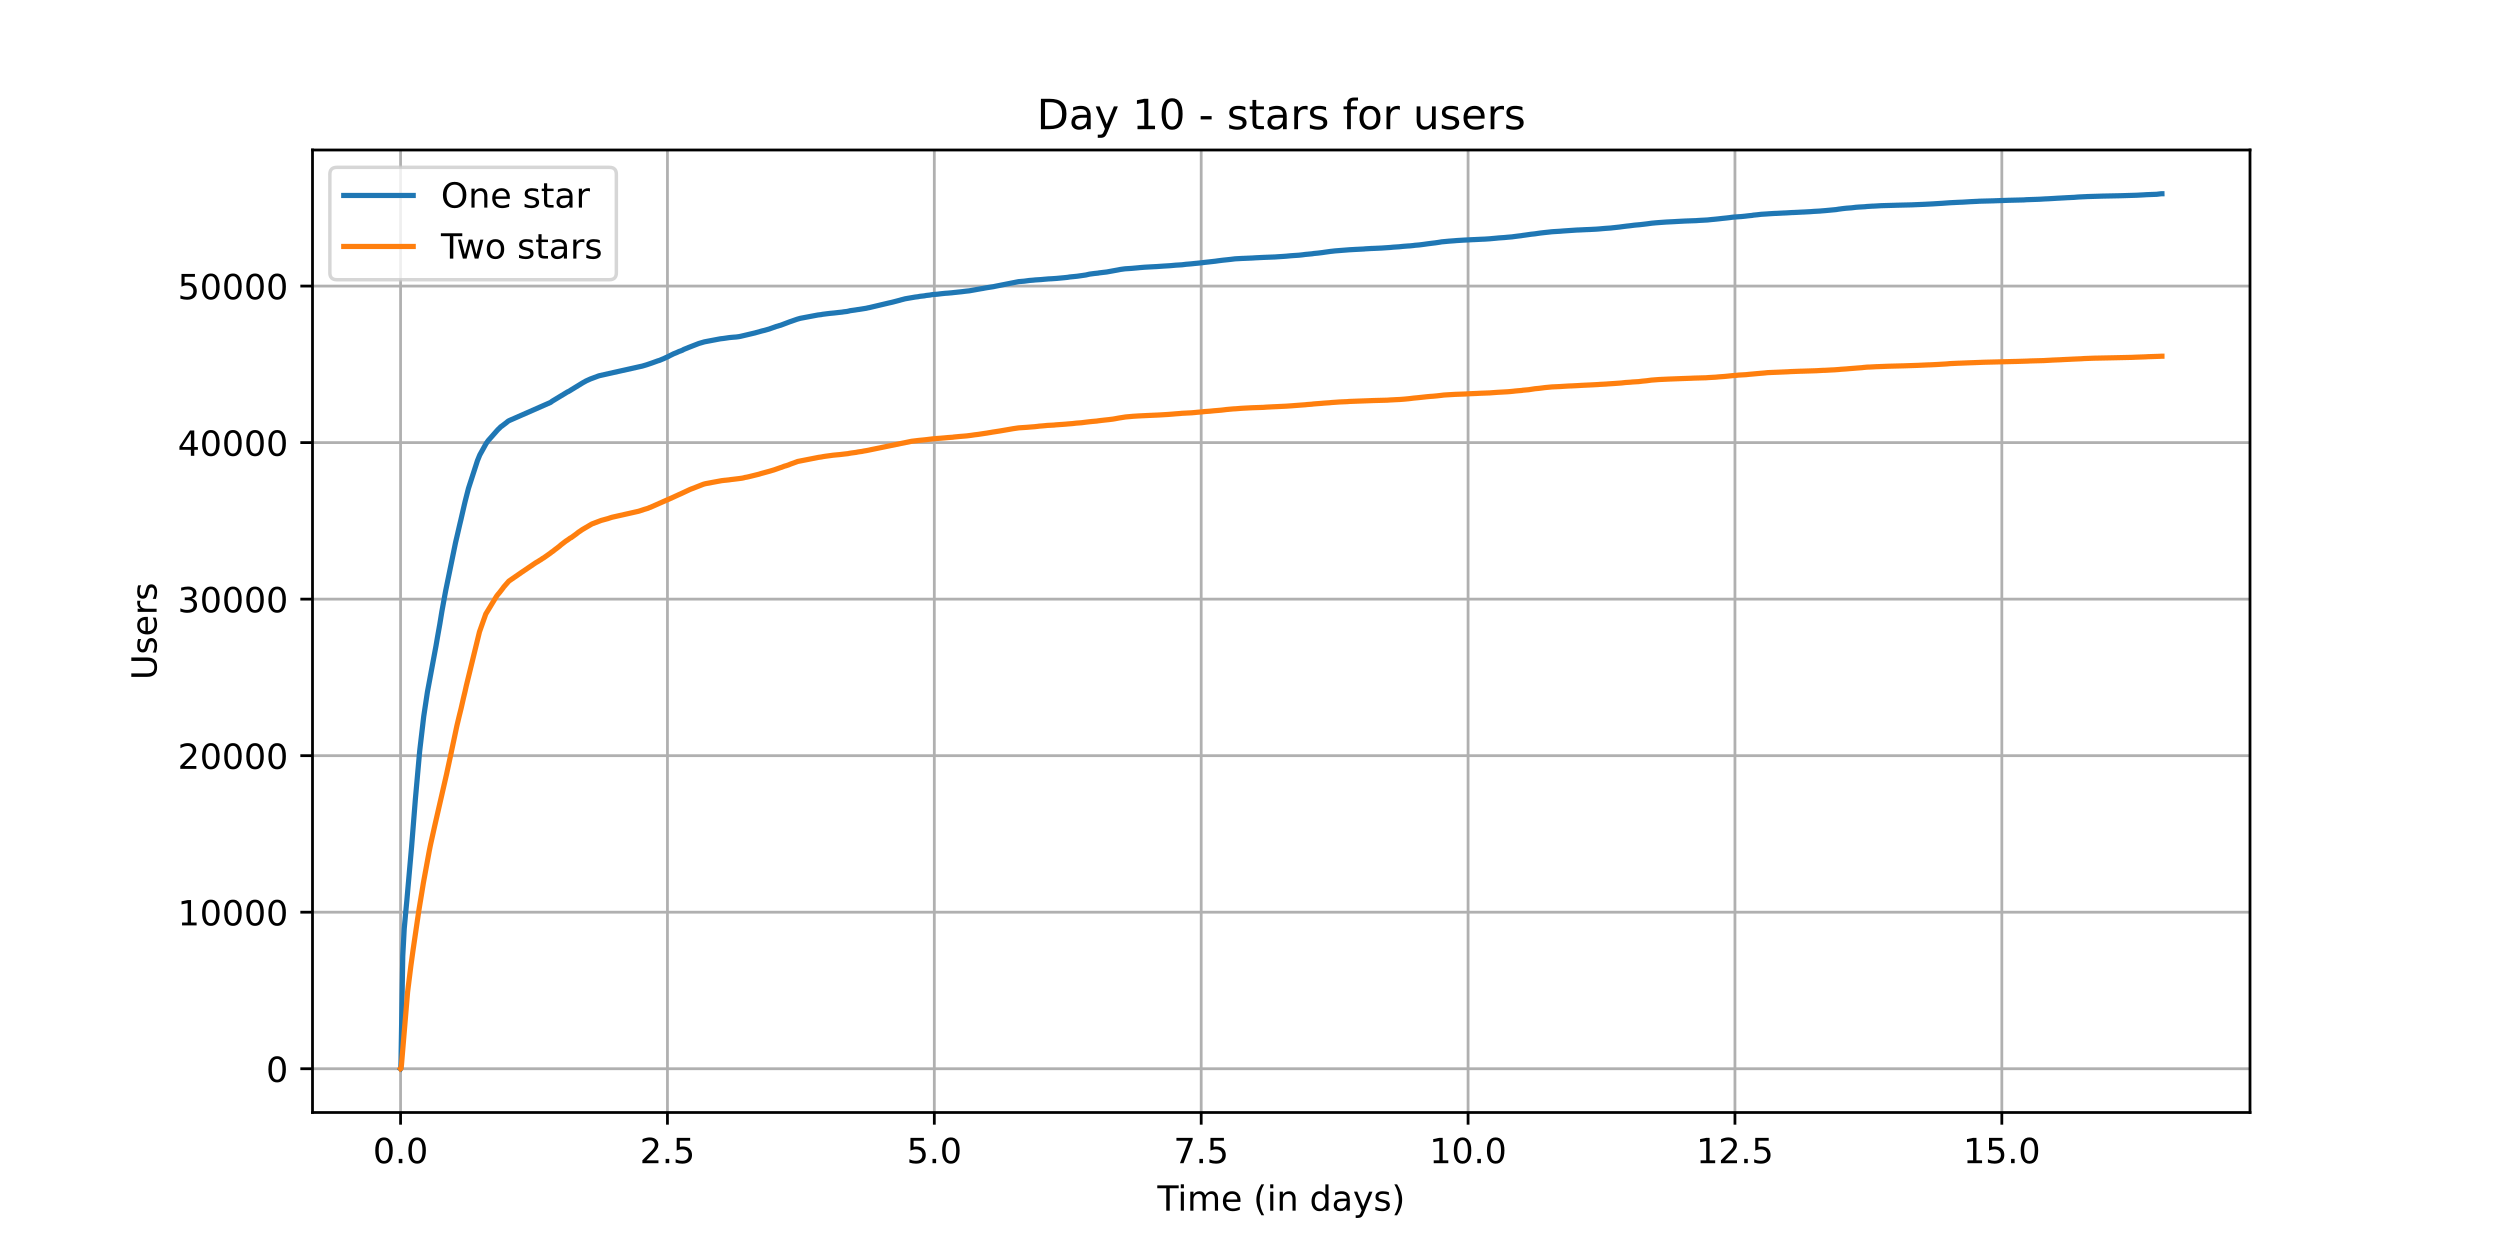 <?xml version="1.0" encoding="utf-8" standalone="no"?>
<!DOCTYPE svg PUBLIC "-//W3C//DTD SVG 1.1//EN"
  "http://www.w3.org/Graphics/SVG/1.1/DTD/svg11.dtd">
<!-- Created with matplotlib (https://matplotlib.org/) -->
<svg height="360pt" version="1.1" viewBox="0 0 720 360" width="720pt" xmlns="http://www.w3.org/2000/svg" xmlns:xlink="http://www.w3.org/1999/xlink">
 <defs>
  <style type="text/css">*{stroke-linecap:butt;stroke-linejoin:round;}</style>
 </defs>
 <g id="figure_1">
  <g id="patch_1">
   <path d="M 0 360 
L 720 360 
L 720 0 
L 0 0 
z
" style="fill:#ffffff;"/>
  </g>
  <g id="axes_1">
   <g id="patch_2">
    <path d="M 90 320.4 
L 648 320.4 
L 648 43.2 
L 90 43.2 
z
" style="fill:#ffffff;"/>
   </g>
   <g id="matplotlib.axis_1">
    <g id="xtick_1">
     <g id="line2d_1">
      <path clip-path="url(#p47f7c7c6c9)" d="M 115.364 320.4 
L 115.364 43.2 
" style="fill:none;stroke:#b0b0b0;stroke-linecap:square;stroke-width:0.8;"/>
     </g>
     <g id="line2d_2">
      <defs>
       <path d="M 0 0 
L 0 3.5 
" id="me38ef8711a" style="stroke:#000000;stroke-width:0.8;"/>
      </defs>
      <g>
       <use style="stroke:#000000;stroke-width:0.8;" x="115.364" xlink:href="#me38ef8711a" y="320.4"/>
      </g>
     </g>
     <g id="text_1">
      <!-- 0.0 -->
      <g transform="translate(107.412 334.998)scale(0.1 -0.1)">
       <defs>
        <path d="M 31.781 66.406 
Q 24.172 66.406 20.328 58.906 
Q 16.5 51.422 16.5 36.375 
Q 16.5 21.391 20.328 13.891 
Q 24.172 6.391 31.781 6.391 
Q 39.453 6.391 43.281 13.891 
Q 47.125 21.391 47.125 36.375 
Q 47.125 51.422 43.281 58.906 
Q 39.453 66.406 31.781 66.406 
z
M 31.781 74.219 
Q 44.047 74.219 50.516 64.516 
Q 56.984 54.828 56.984 36.375 
Q 56.984 17.969 50.516 8.266 
Q 44.047 -1.422 31.781 -1.422 
Q 19.531 -1.422 13.062 8.266 
Q 6.594 17.969 6.594 36.375 
Q 6.594 54.828 13.062 64.516 
Q 19.531 74.219 31.781 74.219 
z
" id="DejaVuSans-48"/>
        <path d="M 10.688 12.406 
L 21 12.406 
L 21 0 
L 10.688 0 
z
" id="DejaVuSans-46"/>
       </defs>
       <use xlink:href="#DejaVuSans-48"/>
       <use x="63.623" xlink:href="#DejaVuSans-46"/>
       <use x="95.41" xlink:href="#DejaVuSans-48"/>
      </g>
     </g>
    </g>
    <g id="xtick_2">
     <g id="line2d_3">
      <path clip-path="url(#p47f7c7c6c9)" d="M 192.224 320.4 
L 192.224 43.2 
" style="fill:none;stroke:#b0b0b0;stroke-linecap:square;stroke-width:0.8;"/>
     </g>
     <g id="line2d_4">
      <g>
       <use style="stroke:#000000;stroke-width:0.8;" x="192.224" xlink:href="#me38ef8711a" y="320.4"/>
      </g>
     </g>
     <g id="text_2">
      <!-- 2.5 -->
      <g transform="translate(184.272 334.998)scale(0.1 -0.1)">
       <defs>
        <path d="M 19.188 8.297 
L 53.609 8.297 
L 53.609 0 
L 7.328 0 
L 7.328 8.297 
Q 12.938 14.109 22.625 23.891 
Q 32.328 33.688 34.812 36.531 
Q 39.547 41.844 41.422 45.531 
Q 43.312 49.219 43.312 52.781 
Q 43.312 58.594 39.234 62.25 
Q 35.156 65.922 28.609 65.922 
Q 23.969 65.922 18.812 64.312 
Q 13.672 62.703 7.812 59.422 
L 7.812 69.391 
Q 13.766 71.781 18.938 73 
Q 24.125 74.219 28.422 74.219 
Q 39.75 74.219 46.484 68.547 
Q 53.219 62.891 53.219 53.422 
Q 53.219 48.922 51.531 44.891 
Q 49.859 40.875 45.406 35.406 
Q 44.188 33.984 37.641 27.219 
Q 31.109 20.453 19.188 8.297 
z
" id="DejaVuSans-50"/>
        <path d="M 10.797 72.906 
L 49.516 72.906 
L 49.516 64.594 
L 19.828 64.594 
L 19.828 46.734 
Q 21.969 47.469 24.109 47.828 
Q 26.266 48.188 28.422 48.188 
Q 40.625 48.188 47.75 41.5 
Q 54.891 34.812 54.891 23.391 
Q 54.891 11.625 47.562 5.094 
Q 40.234 -1.422 26.906 -1.422 
Q 22.312 -1.422 17.547 -0.641 
Q 12.797 0.141 7.719 1.703 
L 7.719 11.625 
Q 12.109 9.234 16.797 8.062 
Q 21.484 6.891 26.703 6.891 
Q 35.156 6.891 40.078 11.328 
Q 45.016 15.766 45.016 23.391 
Q 45.016 31 40.078 35.438 
Q 35.156 39.891 26.703 39.891 
Q 22.75 39.891 18.812 39.016 
Q 14.891 38.141 10.797 36.281 
z
" id="DejaVuSans-53"/>
       </defs>
       <use xlink:href="#DejaVuSans-50"/>
       <use x="63.623" xlink:href="#DejaVuSans-46"/>
       <use x="95.41" xlink:href="#DejaVuSans-53"/>
      </g>
     </g>
    </g>
    <g id="xtick_3">
     <g id="line2d_5">
      <path clip-path="url(#p47f7c7c6c9)" d="M 269.084 320.4 
L 269.084 43.2 
" style="fill:none;stroke:#b0b0b0;stroke-linecap:square;stroke-width:0.8;"/>
     </g>
     <g id="line2d_6">
      <g>
       <use style="stroke:#000000;stroke-width:0.8;" x="269.084" xlink:href="#me38ef8711a" y="320.4"/>
      </g>
     </g>
     <g id="text_3">
      <!-- 5.0 -->
      <g transform="translate(261.133 334.998)scale(0.1 -0.1)">
       <use xlink:href="#DejaVuSans-53"/>
       <use x="63.623" xlink:href="#DejaVuSans-46"/>
       <use x="95.41" xlink:href="#DejaVuSans-48"/>
      </g>
     </g>
    </g>
    <g id="xtick_4">
     <g id="line2d_7">
      <path clip-path="url(#p47f7c7c6c9)" d="M 345.945 320.4 
L 345.945 43.2 
" style="fill:none;stroke:#b0b0b0;stroke-linecap:square;stroke-width:0.8;"/>
     </g>
     <g id="line2d_8">
      <g>
       <use style="stroke:#000000;stroke-width:0.8;" x="345.945" xlink:href="#me38ef8711a" y="320.4"/>
      </g>
     </g>
     <g id="text_4">
      <!-- 7.5 -->
      <g transform="translate(337.993 334.998)scale(0.1 -0.1)">
       <defs>
        <path d="M 8.203 72.906 
L 55.078 72.906 
L 55.078 68.703 
L 28.609 0 
L 18.312 0 
L 43.219 64.594 
L 8.203 64.594 
z
" id="DejaVuSans-55"/>
       </defs>
       <use xlink:href="#DejaVuSans-55"/>
       <use x="63.623" xlink:href="#DejaVuSans-46"/>
       <use x="95.41" xlink:href="#DejaVuSans-53"/>
      </g>
     </g>
    </g>
    <g id="xtick_5">
     <g id="line2d_9">
      <path clip-path="url(#p47f7c7c6c9)" d="M 422.805 320.4 
L 422.805 43.2 
" style="fill:none;stroke:#b0b0b0;stroke-linecap:square;stroke-width:0.8;"/>
     </g>
     <g id="line2d_10">
      <g>
       <use style="stroke:#000000;stroke-width:0.8;" x="422.805" xlink:href="#me38ef8711a" y="320.4"/>
      </g>
     </g>
     <g id="text_5">
      <!-- 10.0 -->
      <g transform="translate(411.672 334.998)scale(0.1 -0.1)">
       <defs>
        <path d="M 12.406 8.297 
L 28.516 8.297 
L 28.516 63.922 
L 10.984 60.406 
L 10.984 69.391 
L 28.422 72.906 
L 38.281 72.906 
L 38.281 8.297 
L 54.391 8.297 
L 54.391 0 
L 12.406 0 
z
" id="DejaVuSans-49"/>
       </defs>
       <use xlink:href="#DejaVuSans-49"/>
       <use x="63.623" xlink:href="#DejaVuSans-48"/>
       <use x="127.246" xlink:href="#DejaVuSans-46"/>
       <use x="159.033" xlink:href="#DejaVuSans-48"/>
      </g>
     </g>
    </g>
    <g id="xtick_6">
     <g id="line2d_11">
      <path clip-path="url(#p47f7c7c6c9)" d="M 499.665 320.4 
L 499.665 43.2 
" style="fill:none;stroke:#b0b0b0;stroke-linecap:square;stroke-width:0.8;"/>
     </g>
     <g id="line2d_12">
      <g>
       <use style="stroke:#000000;stroke-width:0.8;" x="499.665" xlink:href="#me38ef8711a" y="320.4"/>
      </g>
     </g>
     <g id="text_6">
      <!-- 12.5 -->
      <g transform="translate(488.533 334.998)scale(0.1 -0.1)">
       <use xlink:href="#DejaVuSans-49"/>
       <use x="63.623" xlink:href="#DejaVuSans-50"/>
       <use x="127.246" xlink:href="#DejaVuSans-46"/>
       <use x="159.033" xlink:href="#DejaVuSans-53"/>
      </g>
     </g>
    </g>
    <g id="xtick_7">
     <g id="line2d_13">
      <path clip-path="url(#p47f7c7c6c9)" d="M 576.526 320.4 
L 576.526 43.2 
" style="fill:none;stroke:#b0b0b0;stroke-linecap:square;stroke-width:0.8;"/>
     </g>
     <g id="line2d_14">
      <g>
       <use style="stroke:#000000;stroke-width:0.8;" x="576.526" xlink:href="#me38ef8711a" y="320.4"/>
      </g>
     </g>
     <g id="text_7">
      <!-- 15.0 -->
      <g transform="translate(565.393 334.998)scale(0.1 -0.1)">
       <use xlink:href="#DejaVuSans-49"/>
       <use x="63.623" xlink:href="#DejaVuSans-53"/>
       <use x="127.246" xlink:href="#DejaVuSans-46"/>
       <use x="159.033" xlink:href="#DejaVuSans-48"/>
      </g>
     </g>
    </g>
    <g id="text_8">
     <!-- Time (in days) -->
     <g transform="translate(333.327 348.677)scale(0.1 -0.1)">
      <defs>
       <path d="M -0.297 72.906 
L 61.375 72.906 
L 61.375 64.594 
L 35.5 64.594 
L 35.5 0 
L 25.594 0 
L 25.594 64.594 
L -0.297 64.594 
z
" id="DejaVuSans-84"/>
       <path d="M 9.422 54.688 
L 18.406 54.688 
L 18.406 0 
L 9.422 0 
z
M 9.422 75.984 
L 18.406 75.984 
L 18.406 64.594 
L 9.422 64.594 
z
" id="DejaVuSans-105"/>
       <path d="M 52 44.188 
Q 55.375 50.25 60.062 53.125 
Q 64.75 56 71.094 56 
Q 79.641 56 84.281 50.016 
Q 88.922 44.047 88.922 33.016 
L 88.922 0 
L 79.891 0 
L 79.891 32.719 
Q 79.891 40.578 77.094 44.375 
Q 74.312 48.188 68.609 48.188 
Q 61.625 48.188 57.562 43.547 
Q 53.516 38.922 53.516 30.906 
L 53.516 0 
L 44.484 0 
L 44.484 32.719 
Q 44.484 40.625 41.703 44.406 
Q 38.922 48.188 33.109 48.188 
Q 26.219 48.188 22.156 43.531 
Q 18.109 38.875 18.109 30.906 
L 18.109 0 
L 9.078 0 
L 9.078 54.688 
L 18.109 54.688 
L 18.109 46.188 
Q 21.188 51.219 25.484 53.609 
Q 29.781 56 35.688 56 
Q 41.656 56 45.828 52.969 
Q 50 49.953 52 44.188 
z
" id="DejaVuSans-109"/>
       <path d="M 56.203 29.594 
L 56.203 25.203 
L 14.891 25.203 
Q 15.484 15.922 20.484 11.062 
Q 25.484 6.203 34.422 6.203 
Q 39.594 6.203 44.453 7.469 
Q 49.312 8.734 54.109 11.281 
L 54.109 2.781 
Q 49.266 0.734 44.188 -0.344 
Q 39.109 -1.422 33.891 -1.422 
Q 20.797 -1.422 13.156 6.188 
Q 5.516 13.812 5.516 26.812 
Q 5.516 40.234 12.766 48.109 
Q 20.016 56 32.328 56 
Q 43.359 56 49.781 48.891 
Q 56.203 41.797 56.203 29.594 
z
M 47.219 32.234 
Q 47.125 39.594 43.094 43.984 
Q 39.062 48.391 32.422 48.391 
Q 24.906 48.391 20.391 44.141 
Q 15.875 39.891 15.188 32.172 
z
" id="DejaVuSans-101"/>
       <path id="DejaVuSans-32"/>
       <path d="M 31 75.875 
Q 24.469 64.656 21.281 53.656 
Q 18.109 42.672 18.109 31.391 
Q 18.109 20.125 21.312 9.062 
Q 24.516 -2 31 -13.188 
L 23.188 -13.188 
Q 15.875 -1.703 12.234 9.375 
Q 8.594 20.453 8.594 31.391 
Q 8.594 42.281 12.203 53.312 
Q 15.828 64.359 23.188 75.875 
z
" id="DejaVuSans-40"/>
       <path d="M 54.891 33.016 
L 54.891 0 
L 45.906 0 
L 45.906 32.719 
Q 45.906 40.484 42.875 44.328 
Q 39.844 48.188 33.797 48.188 
Q 26.516 48.188 22.312 43.547 
Q 18.109 38.922 18.109 30.906 
L 18.109 0 
L 9.078 0 
L 9.078 54.688 
L 18.109 54.688 
L 18.109 46.188 
Q 21.344 51.125 25.703 53.562 
Q 30.078 56 35.797 56 
Q 45.219 56 50.047 50.172 
Q 54.891 44.344 54.891 33.016 
z
" id="DejaVuSans-110"/>
       <path d="M 45.406 46.391 
L 45.406 75.984 
L 54.391 75.984 
L 54.391 0 
L 45.406 0 
L 45.406 8.203 
Q 42.578 3.328 38.25 0.953 
Q 33.938 -1.422 27.875 -1.422 
Q 17.969 -1.422 11.734 6.484 
Q 5.516 14.406 5.516 27.297 
Q 5.516 40.188 11.734 48.094 
Q 17.969 56 27.875 56 
Q 33.938 56 38.25 53.625 
Q 42.578 51.266 45.406 46.391 
z
M 14.797 27.297 
Q 14.797 17.391 18.875 11.75 
Q 22.953 6.109 30.078 6.109 
Q 37.203 6.109 41.297 11.75 
Q 45.406 17.391 45.406 27.297 
Q 45.406 37.203 41.297 42.844 
Q 37.203 48.484 30.078 48.484 
Q 22.953 48.484 18.875 42.844 
Q 14.797 37.203 14.797 27.297 
z
" id="DejaVuSans-100"/>
       <path d="M 34.281 27.484 
Q 23.391 27.484 19.188 25 
Q 14.984 22.516 14.984 16.5 
Q 14.984 11.719 18.141 8.906 
Q 21.297 6.109 26.703 6.109 
Q 34.188 6.109 38.703 11.406 
Q 43.219 16.703 43.219 25.484 
L 43.219 27.484 
z
M 52.203 31.203 
L 52.203 0 
L 43.219 0 
L 43.219 8.297 
Q 40.141 3.328 35.547 0.953 
Q 30.953 -1.422 24.312 -1.422 
Q 15.922 -1.422 10.953 3.297 
Q 6 8.016 6 15.922 
Q 6 25.141 12.172 29.828 
Q 18.359 34.516 30.609 34.516 
L 43.219 34.516 
L 43.219 35.406 
Q 43.219 41.609 39.141 45 
Q 35.062 48.391 27.688 48.391 
Q 23 48.391 18.547 47.266 
Q 14.109 46.141 10.016 43.891 
L 10.016 52.203 
Q 14.938 54.109 19.578 55.047 
Q 24.219 56 28.609 56 
Q 40.484 56 46.344 49.844 
Q 52.203 43.703 52.203 31.203 
z
" id="DejaVuSans-97"/>
       <path d="M 32.172 -5.078 
Q 28.375 -14.844 24.75 -17.812 
Q 21.141 -20.797 15.094 -20.797 
L 7.906 -20.797 
L 7.906 -13.281 
L 13.188 -13.281 
Q 16.891 -13.281 18.938 -11.516 
Q 21 -9.766 23.484 -3.219 
L 25.094 0.875 
L 2.984 54.688 
L 12.5 54.688 
L 29.594 11.922 
L 46.688 54.688 
L 56.203 54.688 
z
" id="DejaVuSans-121"/>
       <path d="M 44.281 53.078 
L 44.281 44.578 
Q 40.484 46.531 36.375 47.5 
Q 32.281 48.484 27.875 48.484 
Q 21.188 48.484 17.844 46.438 
Q 14.5 44.391 14.5 40.281 
Q 14.5 37.156 16.891 35.375 
Q 19.281 33.594 26.516 31.984 
L 29.594 31.297 
Q 39.156 29.25 43.188 25.516 
Q 47.219 21.781 47.219 15.094 
Q 47.219 7.469 41.188 3.016 
Q 35.156 -1.422 24.609 -1.422 
Q 20.219 -1.422 15.453 -0.562 
Q 10.688 0.297 5.422 2 
L 5.422 11.281 
Q 10.406 8.688 15.234 7.391 
Q 20.062 6.109 24.812 6.109 
Q 31.156 6.109 34.562 8.281 
Q 37.984 10.453 37.984 14.406 
Q 37.984 18.062 35.516 20.016 
Q 33.062 21.969 24.703 23.781 
L 21.578 24.516 
Q 13.234 26.266 9.516 29.906 
Q 5.812 33.547 5.812 39.891 
Q 5.812 47.609 11.281 51.797 
Q 16.75 56 26.812 56 
Q 31.781 56 36.172 55.266 
Q 40.578 54.547 44.281 53.078 
z
" id="DejaVuSans-115"/>
       <path d="M 8.016 75.875 
L 15.828 75.875 
Q 23.141 64.359 26.781 53.312 
Q 30.422 42.281 30.422 31.391 
Q 30.422 20.453 26.781 9.375 
Q 23.141 -1.703 15.828 -13.188 
L 8.016 -13.188 
Q 14.5 -2 17.703 9.062 
Q 20.906 20.125 20.906 31.391 
Q 20.906 42.672 17.703 53.656 
Q 14.5 64.656 8.016 75.875 
z
" id="DejaVuSans-41"/>
      </defs>
      <use xlink:href="#DejaVuSans-84"/>
      <use x="57.959" xlink:href="#DejaVuSans-105"/>
      <use x="85.742" xlink:href="#DejaVuSans-109"/>
      <use x="183.154" xlink:href="#DejaVuSans-101"/>
      <use x="244.678" xlink:href="#DejaVuSans-32"/>
      <use x="276.465" xlink:href="#DejaVuSans-40"/>
      <use x="315.479" xlink:href="#DejaVuSans-105"/>
      <use x="343.262" xlink:href="#DejaVuSans-110"/>
      <use x="406.641" xlink:href="#DejaVuSans-32"/>
      <use x="438.428" xlink:href="#DejaVuSans-100"/>
      <use x="501.904" xlink:href="#DejaVuSans-97"/>
      <use x="563.184" xlink:href="#DejaVuSans-121"/>
      <use x="622.363" xlink:href="#DejaVuSans-115"/>
      <use x="674.463" xlink:href="#DejaVuSans-41"/>
     </g>
    </g>
   </g>
   <g id="matplotlib.axis_2">
    <g id="ytick_1">
     <g id="line2d_15">
      <path clip-path="url(#p47f7c7c6c9)" d="M 90 307.8 
L 648 307.8 
" style="fill:none;stroke:#b0b0b0;stroke-linecap:square;stroke-width:0.8;"/>
     </g>
     <g id="line2d_16">
      <defs>
       <path d="M 0 0 
L -3.5 0 
" id="m44728a8ec5" style="stroke:#000000;stroke-width:0.8;"/>
      </defs>
      <g>
       <use style="stroke:#000000;stroke-width:0.8;" x="90" xlink:href="#m44728a8ec5" y="307.8"/>
      </g>
     </g>
     <g id="text_9">
      <!-- 0 -->
      <g transform="translate(76.638 311.599)scale(0.1 -0.1)">
       <use xlink:href="#DejaVuSans-48"/>
      </g>
     </g>
    </g>
    <g id="ytick_2">
     <g id="line2d_17">
      <path clip-path="url(#p47f7c7c6c9)" d="M 90 262.717 
L 648 262.717 
" style="fill:none;stroke:#b0b0b0;stroke-linecap:square;stroke-width:0.8;"/>
     </g>
     <g id="line2d_18">
      <g>
       <use style="stroke:#000000;stroke-width:0.8;" x="90" xlink:href="#m44728a8ec5" y="262.717"/>
      </g>
     </g>
     <g id="text_10">
      <!-- 10000 -->
      <g transform="translate(51.188 266.516)scale(0.1 -0.1)">
       <use xlink:href="#DejaVuSans-49"/>
       <use x="63.623" xlink:href="#DejaVuSans-48"/>
       <use x="127.246" xlink:href="#DejaVuSans-48"/>
       <use x="190.869" xlink:href="#DejaVuSans-48"/>
       <use x="254.492" xlink:href="#DejaVuSans-48"/>
      </g>
     </g>
    </g>
    <g id="ytick_3">
     <g id="line2d_19">
      <path clip-path="url(#p47f7c7c6c9)" d="M 90 217.634 
L 648 217.634 
" style="fill:none;stroke:#b0b0b0;stroke-linecap:square;stroke-width:0.8;"/>
     </g>
     <g id="line2d_20">
      <g>
       <use style="stroke:#000000;stroke-width:0.8;" x="90" xlink:href="#m44728a8ec5" y="217.634"/>
      </g>
     </g>
     <g id="text_11">
      <!-- 20000 -->
      <g transform="translate(51.188 221.433)scale(0.1 -0.1)">
       <use xlink:href="#DejaVuSans-50"/>
       <use x="63.623" xlink:href="#DejaVuSans-48"/>
       <use x="127.246" xlink:href="#DejaVuSans-48"/>
       <use x="190.869" xlink:href="#DejaVuSans-48"/>
       <use x="254.492" xlink:href="#DejaVuSans-48"/>
      </g>
     </g>
    </g>
    <g id="ytick_4">
     <g id="line2d_21">
      <path clip-path="url(#p47f7c7c6c9)" d="M 90 172.551 
L 648 172.551 
" style="fill:none;stroke:#b0b0b0;stroke-linecap:square;stroke-width:0.8;"/>
     </g>
     <g id="line2d_22">
      <g>
       <use style="stroke:#000000;stroke-width:0.8;" x="90" xlink:href="#m44728a8ec5" y="172.551"/>
      </g>
     </g>
     <g id="text_12">
      <!-- 30000 -->
      <g transform="translate(51.188 176.35)scale(0.1 -0.1)">
       <defs>
        <path d="M 40.578 39.312 
Q 47.656 37.797 51.625 33 
Q 55.609 28.219 55.609 21.188 
Q 55.609 10.406 48.188 4.484 
Q 40.766 -1.422 27.094 -1.422 
Q 22.516 -1.422 17.656 -0.516 
Q 12.797 0.391 7.625 2.203 
L 7.625 11.719 
Q 11.719 9.328 16.594 8.109 
Q 21.484 6.891 26.812 6.891 
Q 36.078 6.891 40.938 10.547 
Q 45.797 14.203 45.797 21.188 
Q 45.797 27.641 41.281 31.266 
Q 36.766 34.906 28.719 34.906 
L 20.219 34.906 
L 20.219 43.016 
L 29.109 43.016 
Q 36.375 43.016 40.234 45.922 
Q 44.094 48.828 44.094 54.297 
Q 44.094 59.906 40.109 62.906 
Q 36.141 65.922 28.719 65.922 
Q 24.656 65.922 20.016 65.031 
Q 15.375 64.156 9.812 62.312 
L 9.812 71.094 
Q 15.438 72.656 20.344 73.438 
Q 25.25 74.219 29.594 74.219 
Q 40.828 74.219 47.359 69.109 
Q 53.906 64.016 53.906 55.328 
Q 53.906 49.266 50.438 45.094 
Q 46.969 40.922 40.578 39.312 
z
" id="DejaVuSans-51"/>
       </defs>
       <use xlink:href="#DejaVuSans-51"/>
       <use x="63.623" xlink:href="#DejaVuSans-48"/>
       <use x="127.246" xlink:href="#DejaVuSans-48"/>
       <use x="190.869" xlink:href="#DejaVuSans-48"/>
       <use x="254.492" xlink:href="#DejaVuSans-48"/>
      </g>
     </g>
    </g>
    <g id="ytick_5">
     <g id="line2d_23">
      <path clip-path="url(#p47f7c7c6c9)" d="M 90 127.468 
L 648 127.468 
" style="fill:none;stroke:#b0b0b0;stroke-linecap:square;stroke-width:0.8;"/>
     </g>
     <g id="line2d_24">
      <g>
       <use style="stroke:#000000;stroke-width:0.8;" x="90" xlink:href="#m44728a8ec5" y="127.468"/>
      </g>
     </g>
     <g id="text_13">
      <!-- 40000 -->
      <g transform="translate(51.188 131.268)scale(0.1 -0.1)">
       <defs>
        <path d="M 37.797 64.312 
L 12.891 25.391 
L 37.797 25.391 
z
M 35.203 72.906 
L 47.609 72.906 
L 47.609 25.391 
L 58.016 25.391 
L 58.016 17.188 
L 47.609 17.188 
L 47.609 0 
L 37.797 0 
L 37.797 17.188 
L 4.891 17.188 
L 4.891 26.703 
z
" id="DejaVuSans-52"/>
       </defs>
       <use xlink:href="#DejaVuSans-52"/>
       <use x="63.623" xlink:href="#DejaVuSans-48"/>
       <use x="127.246" xlink:href="#DejaVuSans-48"/>
       <use x="190.869" xlink:href="#DejaVuSans-48"/>
       <use x="254.492" xlink:href="#DejaVuSans-48"/>
      </g>
     </g>
    </g>
    <g id="ytick_6">
     <g id="line2d_25">
      <path clip-path="url(#p47f7c7c6c9)" d="M 90 82.385 
L 648 82.385 
" style="fill:none;stroke:#b0b0b0;stroke-linecap:square;stroke-width:0.8;"/>
     </g>
     <g id="line2d_26">
      <g>
       <use style="stroke:#000000;stroke-width:0.8;" x="90" xlink:href="#m44728a8ec5" y="82.385"/>
      </g>
     </g>
     <g id="text_14">
      <!-- 50000 -->
      <g transform="translate(51.188 86.185)scale(0.1 -0.1)">
       <use xlink:href="#DejaVuSans-53"/>
       <use x="63.623" xlink:href="#DejaVuSans-48"/>
       <use x="127.246" xlink:href="#DejaVuSans-48"/>
       <use x="190.869" xlink:href="#DejaVuSans-48"/>
       <use x="254.492" xlink:href="#DejaVuSans-48"/>
      </g>
     </g>
    </g>
    <g id="text_15">
     <!-- Users -->
     <g transform="translate(45.108 195.801)rotate(-90)scale(0.1 -0.1)">
      <defs>
       <path d="M 8.688 72.906 
L 18.609 72.906 
L 18.609 28.609 
Q 18.609 16.891 22.844 11.734 
Q 27.094 6.594 36.625 6.594 
Q 46.094 6.594 50.344 11.734 
Q 54.594 16.891 54.594 28.609 
L 54.594 72.906 
L 64.5 72.906 
L 64.5 27.391 
Q 64.5 13.141 57.438 5.859 
Q 50.391 -1.422 36.625 -1.422 
Q 22.797 -1.422 15.734 5.859 
Q 8.688 13.141 8.688 27.391 
z
" id="DejaVuSans-85"/>
       <path d="M 41.109 46.297 
Q 39.594 47.172 37.812 47.578 
Q 36.031 48 33.891 48 
Q 26.266 48 22.188 43.047 
Q 18.109 38.094 18.109 28.812 
L 18.109 0 
L 9.078 0 
L 9.078 54.688 
L 18.109 54.688 
L 18.109 46.188 
Q 20.953 51.172 25.484 53.578 
Q 30.031 56 36.531 56 
Q 37.453 56 38.578 55.875 
Q 39.703 55.766 41.062 55.516 
z
" id="DejaVuSans-114"/>
      </defs>
      <use xlink:href="#DejaVuSans-85"/>
      <use x="73.193" xlink:href="#DejaVuSans-115"/>
      <use x="125.293" xlink:href="#DejaVuSans-101"/>
      <use x="186.816" xlink:href="#DejaVuSans-114"/>
      <use x="227.93" xlink:href="#DejaVuSans-115"/>
     </g>
    </g>
   </g>
   <g id="line2d_27">
    <path clip-path="url(#p47f7c7c6c9)" d="M 115.364 307.8 
L 115.422 307.71 
L 115.486 305.69 
L 115.993 275.354 
L 116.417 267.469 
L 116.819 263.078 
L 117.179 259.273 
L 118.536 243.89 
L 119.638 230.05 
L 120.872 216.255 
L 122.039 206.287 
L 123.097 199.281 
L 125.573 185.981 
L 125.954 183.745 
L 126.652 179.819 
L 127.268 176.059 
L 127.861 172.799 
L 128.348 170.153 
L 131.206 156.218 
L 131.671 154.243 
L 132.433 150.952 
L 132.729 149.721 
L 133.767 145.204 
L 133.957 144.41 
L 134.91 140.682 
L 137.515 132.639 
L 137.812 131.918 
L 138.172 131.034 
L 139.993 127.757 
L 140.247 127.401 
L 140.607 126.887 
L 141.136 126.292 
L 143.02 124.15 
L 143.423 123.704 
L 143.846 123.312 
L 144.227 122.915 
L 144.481 122.753 
L 145.962 121.621 
L 146.11 121.477 
L 146.428 121.247 
L 146.83 121.049 
L 158.557 115.896 
L 159.044 115.535 
L 163.444 112.87 
L 163.698 112.771 
L 167.635 110.364 
L 167.804 110.26 
L 168.249 110.012 
L 168.503 109.886 
L 168.651 109.778 
L 169.095 109.57 
L 169.752 109.273 
L 169.984 109.165 
L 172.313 108.295 
L 172.673 108.186 
L 184.376 105.563 
L 184.904 105.454 
L 186.237 105.058 
L 187.507 104.625 
L 187.824 104.517 
L 189.496 103.912 
L 189.898 103.804 
L 190.385 103.601 
L 190.639 103.489 
L 191.231 103.254 
L 191.612 103.06 
L 191.845 102.957 
L 192.543 102.637 
L 192.86 102.456 
L 193.706 102.042 
L 193.897 101.938 
L 194.214 101.807 
L 194.764 101.591 
L 195.124 101.428 
L 195.568 101.221 
L 195.992 101.081 
L 196.563 100.851 
L 196.901 100.648 
L 197.43 100.432 
L 198.023 100.198 
L 198.234 100.103 
L 201.26 98.922 
L 202.635 98.521 
L 202.889 98.448 
L 207.459 97.578 
L 208.392 97.47 
L 210.063 97.222 
L 211.227 97.114 
L 211.968 97.064 
L 212.75 96.961 
L 213.237 96.871 
L 217.511 95.861 
L 217.765 95.78 
L 219.564 95.284 
L 220.156 95.148 
L 221.574 94.743 
L 221.807 94.652 
L 223.584 94.021 
L 223.986 93.918 
L 224.388 93.782 
L 224.811 93.674 
L 227.478 92.664 
L 227.795 92.561 
L 229.255 92.047 
L 229.572 91.938 
L 230.461 91.681 
L 235.602 90.708 
L 236.555 90.6 
L 236.851 90.527 
L 237.655 90.424 
L 238.057 90.37 
L 238.966 90.261 
L 239.326 90.225 
L 240.236 90.14 
L 241.125 90.036 
L 241.506 89.991 
L 242.521 89.887 
L 242.987 89.806 
L 243.897 89.702 
L 244.425 89.594 
L 244.806 89.486 
L 246.351 89.27 
L 246.965 89.166 
L 247.346 89.121 
L 249.507 88.774 
L 249.951 88.665 
L 250.438 88.575 
L 250.882 88.467 
L 256.003 87.254 
L 256.574 87.128 
L 257.04 87.02 
L 259.241 86.443 
L 259.495 86.357 
L 259.918 86.254 
L 260.68 86.051 
L 263.537 85.559 
L 264.384 85.456 
L 264.913 85.347 
L 265.844 85.244 
L 266.225 85.203 
L 266.733 85.095 
L 267.812 84.978 
L 268.32 84.878 
L 268.574 84.838 
L 269.971 84.73 
L 271.177 84.581 
L 272.215 84.473 
L 272.978 84.423 
L 274.186 84.315 
L 274.567 84.265 
L 275.583 84.162 
L 275.774 84.139 
L 276.831 84.031 
L 278.122 83.869 
L 279.138 83.76 
L 282.544 83.152 
L 283.2 83.048 
L 283.496 82.98 
L 284.11 82.872 
L 286.162 82.552 
L 286.649 82.444 
L 293.359 81.114 
L 294.629 81.006 
L 294.989 80.974 
L 296.407 80.78 
L 297.719 80.672 
L 298.121 80.623 
L 299.856 80.514 
L 300.808 80.424 
L 302.077 80.316 
L 302.733 80.289 
L 304.32 80.181 
L 305.272 80.091 
L 306.436 79.982 
L 307.473 79.874 
L 308.107 79.766 
L 309.08 79.671 
L 310.117 79.568 
L 310.372 79.536 
L 311.113 79.428 
L 312.721 79.198 
L 313.165 79.094 
L 313.779 78.95 
L 315.175 78.765 
L 316.234 78.657 
L 316.53 78.594 
L 317.715 78.45 
L 318.69 78.341 
L 322.097 77.719 
L 322.584 77.616 
L 323.008 77.553 
L 323.769 77.449 
L 324.129 77.408 
L 325.844 77.3 
L 326.732 77.219 
L 327.896 77.111 
L 328.278 77.07 
L 329.61 76.962 
L 330.309 76.921 
L 332.192 76.818 
L 332.509 76.804 
L 333.186 76.768 
L 334.732 76.66 
L 335.05 76.637 
L 336.743 76.534 
L 337.082 76.511 
L 338.246 76.403 
L 338.584 76.371 
L 340.383 76.263 
L 341.61 76.11 
L 342.943 76.002 
L 343.959 75.893 
L 345.08 75.785 
L 346.159 75.668 
L 347.005 75.56 
L 348.021 75.452 
L 348.974 75.343 
L 350.053 75.222 
L 350.794 75.114 
L 352.085 74.947 
L 353.123 74.839 
L 353.483 74.802 
L 354.478 74.694 
L 355.705 74.541 
L 357.673 74.433 
L 358.308 74.41 
L 360.783 74.302 
L 361.566 74.248 
L 363.745 74.14 
L 364.401 74.113 
L 367.236 74.004 
L 368.019 73.946 
L 369.712 73.838 
L 370.495 73.779 
L 371.616 73.671 
L 372.441 73.608 
L 374.092 73.5 
L 375.107 73.391 
L 375.869 73.283 
L 376.8 73.197 
L 377.921 73.089 
L 378.408 73.004 
L 379.573 72.895 
L 380.843 72.738 
L 381.583 72.629 
L 383.129 72.413 
L 384.06 72.309 
L 384.42 72.264 
L 388.653 71.931 
L 390.6 71.822 
L 390.917 71.809 
L 392.885 71.705 
L 393.139 71.669 
L 395.002 71.561 
L 395.594 71.543 
L 397.964 71.435 
L 398.746 71.381 
L 400.355 71.272 
L 401.286 71.182 
L 402.957 71.074 
L 404.036 70.957 
L 405.39 70.849 
L 406.067 70.813 
L 407.062 70.709 
L 407.485 70.646 
L 408.776 70.538 
L 410.13 70.362 
L 410.871 70.254 
L 411.273 70.199 
L 412.098 70.096 
L 412.479 70.046 
L 413.368 69.943 
L 413.643 69.897 
L 414.023 69.848 
L 414.679 69.744 
L 415.166 69.654 
L 416.33 69.546 
L 417.282 69.456 
L 418.742 69.347 
L 419.588 69.275 
L 421.344 69.167 
L 422.042 69.131 
L 424.052 69.023 
L 424.687 69 
L 426.909 68.892 
L 427.543 68.87 
L 429.13 68.766 
L 429.511 68.725 
L 430.696 68.617 
L 431.669 68.522 
L 433.256 68.414 
L 434.187 68.324 
L 435.478 68.216 
L 435.901 68.153 
L 437.234 67.981 
L 438.101 67.878 
L 438.545 67.801 
L 439.35 67.693 
L 440.937 67.463 
L 441.974 67.355 
L 443.582 67.12 
L 444.492 67.012 
L 445.529 66.899 
L 446.46 66.8 
L 446.714 66.764 
L 447.496 66.706 
L 449.337 66.597 
L 450.205 66.521 
L 451.77 66.413 
L 452.511 66.363 
L 454.098 66.255 
L 454.733 66.232 
L 456.975 66.124 
L 457.589 66.106 
L 459.683 65.998 
L 460.447 65.944 
L 461.632 65.835 
L 462.457 65.768 
L 463.938 65.664 
L 464.34 65.615 
L 465.334 65.506 
L 466.392 65.394 
L 467.175 65.285 
L 468.444 65.123 
L 469.439 65.015 
L 470.751 64.844 
L 471.978 64.735 
L 472.211 64.717 
L 473.333 64.587 
L 474.243 64.478 
L 475.725 64.276 
L 476.91 64.167 
L 477.714 64.104 
L 479.196 63.996 
L 479.979 63.942 
L 482.159 63.834 
L 482.878 63.789 
L 484.93 63.68 
L 485.586 63.649 
L 488.485 63.545 
L 488.845 63.514 
L 489.564 63.469 
L 491.616 63.36 
L 491.849 63.342 
L 492.843 63.234 
L 493.774 63.149 
L 494.832 63.04 
L 495.995 62.905 
L 497.053 62.797 
L 498.133 62.675 
L 498.852 62.571 
L 499.233 62.531 
L 500.672 62.423 
L 501.413 62.378 
L 502.492 62.269 
L 503.635 62.134 
L 504.63 62.035 
L 504.926 61.967 
L 506.026 61.859 
L 507.212 61.719 
L 508.926 61.611 
L 509.286 61.58 
L 511.043 61.471 
L 511.635 61.453 
L 513.73 61.345 
L 514.343 61.323 
L 516.12 61.214 
L 516.734 61.196 
L 518.892 61.088 
L 519.548 61.061 
L 521.495 60.953 
L 522.32 60.885 
L 524.203 60.782 
L 524.563 60.746 
L 525.829 60.642 
L 526.188 60.606 
L 527.309 60.502 
L 527.669 60.466 
L 528.727 60.367 
L 528.981 60.331 
L 529.615 60.223 
L 529.848 60.2 
L 530.61 60.092 
L 531.731 59.966 
L 533.212 59.857 
L 533.615 59.808 
L 534.482 59.7 
L 535.308 59.637 
L 537.149 59.533 
L 537.552 59.479 
L 539.266 59.371 
L 539.858 59.353 
L 541.658 59.244 
L 542.271 59.222 
L 545.911 59.118 
L 546.207 59.105 
L 550.629 58.996 
L 551.306 58.965 
L 553.93 58.857 
L 554.607 58.825 
L 556.702 58.717 
L 557.463 58.667 
L 559.283 58.559 
L 560.066 58.5 
L 561.547 58.392 
L 562.245 58.356 
L 564.425 58.248 
L 565.017 58.234 
L 566.774 58.126 
L 567.494 58.081 
L 569.653 57.978 
L 569.991 57.95 
L 574.097 57.842 
L 574.753 57.815 
L 577.863 57.707 
L 578.476 57.684 
L 582.814 57.576 
L 583.639 57.513 
L 586.771 57.405 
L 587.384 57.382 
L 589.162 57.274 
L 589.796 57.252 
L 591.637 57.143 
L 592.399 57.094 
L 594.451 56.986 
L 595.192 56.941 
L 597.478 56.832 
L 597.859 56.792 
L 598.642 56.733 
L 600.822 56.63 
L 601.14 56.611 
L 604.736 56.503 
L 605.35 56.481 
L 610.618 56.373 
L 611.211 56.355 
L 614.829 56.246 
L 615.442 56.224 
L 617.452 56.116 
L 618.214 56.066 
L 621.113 55.958 
L 622.361 55.805 
L 622.636 55.8 
L 622.636 55.8 
" style="fill:none;stroke:#1f77b4;stroke-linecap:square;stroke-width:1.5;"/>
   </g>
   <g id="line2d_28">
    <path clip-path="url(#p47f7c7c6c9)" d="M 115.364 307.8 
L 115.486 307.714 
L 115.634 306.583 
L 117.39 285.682 
L 118.324 278.208 
L 118.939 273.762 
L 120.574 262.604 
L 120.723 261.658 
L 121.338 257.92 
L 121.933 254.278 
L 123.626 245.085 
L 124.028 243.097 
L 125.234 237.687 
L 128.602 222.995 
L 129.533 218.671 
L 129.745 217.693 
L 131.587 209.023 
L 132.222 206.359 
L 132.814 203.956 
L 133.534 200.796 
L 133.936 199.128 
L 134.296 197.505 
L 138.088 181.974 
L 139.908 176.825 
L 142.978 171.762 
L 143.232 171.415 
L 143.444 171.149 
L 143.888 170.626 
L 144.841 169.391 
L 145.094 169.035 
L 146.555 167.362 
L 149.39 165.406 
L 150.279 164.788 
L 154.109 162.196 
L 154.299 162.069 
L 155.019 161.655 
L 155.294 161.465 
L 155.912 161.096 
L 156.229 160.852 
L 156.568 160.672 
L 158.578 159.252 
L 158.896 158.977 
L 159.107 158.869 
L 159.911 158.228 
L 160.377 157.886 
L 161.202 157.241 
L 161.477 156.98 
L 162.916 155.875 
L 163.064 155.771 
L 163.444 155.528 
L 163.826 155.257 
L 164.249 154.946 
L 164.503 154.843 
L 166.005 153.747 
L 166.64 153.233 
L 166.831 153.125 
L 167.275 152.818 
L 167.698 152.525 
L 170.471 150.898 
L 173.138 149.888 
L 174.81 149.428 
L 175.043 149.37 
L 175.91 149.077 
L 176.291 148.964 
L 183.868 147.255 
L 184.249 147.138 
L 185.476 146.728 
L 186.639 146.381 
L 187.021 146.196 
L 187.338 146.097 
L 187.697 145.934 
L 193.833 143.225 
L 194.553 142.891 
L 194.786 142.787 
L 195.462 142.476 
L 195.717 142.368 
L 196.203 142.152 
L 198.657 140.998 
L 199.186 140.781 
L 199.483 140.678 
L 202.55 139.474 
L 202.889 139.375 
L 203.206 139.294 
L 207.821 138.432 
L 208.688 138.329 
L 209.027 138.302 
L 210 138.194 
L 210.444 138.121 
L 211.375 138.013 
L 212.623 137.86 
L 213.406 137.756 
L 213.66 137.72 
L 214.168 137.621 
L 214.527 137.513 
L 215.142 137.409 
L 215.734 137.274 
L 218.633 136.557 
L 219.034 136.422 
L 220.812 135.935 
L 221.638 135.709 
L 222.95 135.317 
L 224.452 134.79 
L 224.748 134.682 
L 225.108 134.578 
L 225.679 134.348 
L 225.954 134.244 
L 226.377 134.136 
L 227.181 133.866 
L 227.52 133.712 
L 227.795 133.609 
L 229.445 133.014 
L 229.72 132.905 
L 235.772 131.715 
L 236.555 131.607 
L 237.062 131.503 
L 237.761 131.395 
L 239.136 131.21 
L 239.897 131.102 
L 240.829 131.012 
L 241.992 130.904 
L 243.219 130.755 
L 244.193 130.647 
L 244.489 130.584 
L 245.124 130.475 
L 246.584 130.277 
L 247.092 130.169 
L 247.494 130.11 
L 248.256 130.006 
L 248.828 129.885 
L 249.507 129.777 
L 262.564 127.085 
L 263.453 126.977 
L 264.638 126.833 
L 265.781 126.724 
L 266.796 126.616 
L 267.643 126.508 
L 268.764 126.377 
L 270.055 126.269 
L 270.838 126.211 
L 272.11 126.102 
L 273.02 126.017 
L 274.441 125.917 
L 274.716 125.863 
L 275.858 125.755 
L 276.239 125.715 
L 277.043 125.651 
L 278.355 125.543 
L 279.603 125.39 
L 280.323 125.282 
L 280.746 125.219 
L 281.677 125.11 
L 283.623 124.813 
L 284.322 124.714 
L 284.618 124.655 
L 285.316 124.547 
L 285.803 124.457 
L 287.792 124.15 
L 288.427 124.042 
L 291.116 123.578 
L 291.729 123.469 
L 293.401 123.222 
L 295.073 123.113 
L 295.814 123.064 
L 297.105 122.956 
L 297.888 122.897 
L 298.861 122.793 
L 299.284 122.73 
L 300.067 122.671 
L 301.189 122.568 
L 301.569 122.523 
L 303.6 122.419 
L 304.002 122.365 
L 305.505 122.257 
L 305.822 122.239 
L 307.218 122.131 
L 307.451 122.103 
L 308.827 121.995 
L 309.969 121.86 
L 311.43 121.752 
L 312.742 121.585 
L 313.631 121.477 
L 314.625 121.373 
L 315.852 121.269 
L 316.297 121.197 
L 317.165 121.089 
L 318.245 120.967 
L 319.261 120.859 
L 320.468 120.71 
L 321.081 120.607 
L 321.59 120.512 
L 322.161 120.404 
L 324.172 120.084 
L 325.399 119.976 
L 326.288 119.894 
L 327.918 119.791 
L 328.214 119.777 
L 330.414 119.669 
L 330.71 119.655 
L 333.186 119.547 
L 333.843 119.516 
L 335.601 119.407 
L 336.32 119.367 
L 337.695 119.259 
L 338.563 119.182 
L 340.002 119.074 
L 340.383 119.029 
L 342.52 118.921 
L 343.176 118.889 
L 344.361 118.781 
L 344.721 118.74 
L 345.99 118.632 
L 347.005 118.524 
L 348.529 118.416 
L 349.566 118.307 
L 350.879 118.199 
L 351.747 118.123 
L 352.658 118.014 
L 353.081 117.956 
L 353.991 117.87 
L 355.219 117.762 
L 355.896 117.726 
L 357.229 117.618 
L 357.99 117.568 
L 360.022 117.46 
L 360.677 117.428 
L 363.872 117.32 
L 364.697 117.253 
L 366.855 117.144 
L 367.49 117.117 
L 369.775 117.009 
L 370.453 116.978 
L 371.997 116.869 
L 372.843 116.802 
L 374.219 116.698 
L 374.557 116.671 
L 376.017 116.563 
L 376.398 116.513 
L 377.815 116.409 
L 378.239 116.346 
L 379.022 116.283 
L 380.483 116.175 
L 381.372 116.094 
L 382.981 115.986 
L 383.383 115.936 
L 384.95 115.828 
L 385.733 115.769 
L 388.124 115.666 
L 388.505 115.621 
L 391.404 115.512 
L 392.018 115.49 
L 394.875 115.382 
L 395.488 115.359 
L 399.529 115.251 
L 400.312 115.192 
L 402.386 115.084 
L 402.999 115.061 
L 404.353 114.958 
L 404.713 114.926 
L 405.834 114.818 
L 407.147 114.651 
L 408.311 114.543 
L 409.39 114.426 
L 410.384 114.318 
L 410.765 114.273 
L 411.95 114.164 
L 412.669 114.119 
L 413.812 114.011 
L 414.954 113.88 
L 415.822 113.772 
L 416.584 113.723 
L 418.424 113.614 
L 419.123 113.574 
L 422.148 113.466 
L 422.91 113.411 
L 425.491 113.303 
L 426.21 113.263 
L 429.109 113.154 
L 429.934 113.087 
L 431.437 112.979 
L 432.135 112.943 
L 434.103 112.834 
L 434.949 112.767 
L 436.007 112.659 
L 436.261 112.623 
L 437.149 112.541 
L 438.334 112.442 
L 438.63 112.379 
L 438.99 112.348 
L 440.239 112.239 
L 442.101 111.951 
L 443.223 111.847 
L 443.625 111.797 
L 444.428 111.694 
L 444.852 111.635 
L 445.994 111.527 
L 446.967 111.432 
L 449.358 111.324 
L 450.141 111.27 
L 451.939 111.162 
L 452.553 111.144 
L 454.669 111.036 
L 455.431 110.986 
L 457.716 110.878 
L 458.393 110.846 
L 460.383 110.738 
L 460.616 110.711 
L 462.648 110.607 
L 463.007 110.571 
L 464.678 110.463 
L 465.461 110.409 
L 466.963 110.301 
L 468.127 110.165 
L 469.693 110.062 
L 470.074 110.017 
L 471.894 109.909 
L 473.079 109.764 
L 474.222 109.656 
L 475.598 109.471 
L 477.037 109.363 
L 477.82 109.304 
L 480.17 109.196 
L 480.825 109.165 
L 483.703 109.056 
L 484.359 109.029 
L 487.279 108.926 
L 487.596 108.903 
L 491.341 108.795 
L 492.124 108.736 
L 494.091 108.628 
L 495.065 108.533 
L 496.588 108.425 
L 497.519 108.335 
L 498.534 108.227 
L 498.915 108.186 
L 500.249 108.083 
L 500.651 108.029 
L 502.513 107.925 
L 502.852 107.902 
L 503.889 107.794 
L 504.735 107.722 
L 505.899 107.614 
L 506.81 107.533 
L 508.101 107.424 
L 509.116 107.316 
L 511.762 107.208 
L 512.418 107.181 
L 514.914 107.073 
L 515.697 107.019 
L 518.575 106.911 
L 519.167 106.897 
L 522.531 106.789 
L 523.166 106.766 
L 525.088 106.658 
L 525.659 106.649 
L 527.606 106.541 
L 528.24 106.514 
L 529.721 106.406 
L 530.102 106.36 
L 531.71 106.252 
L 532.62 106.171 
L 533.995 106.063 
L 534.863 105.991 
L 536.239 105.887 
L 536.62 105.838 
L 537.763 105.729 
L 538.356 105.716 
L 540.367 105.608 
L 540.959 105.59 
L 543.711 105.481 
L 544.325 105.463 
L 548.492 105.355 
L 549.106 105.333 
L 552.364 105.224 
L 553.02 105.193 
L 555.39 105.085 
L 555.961 105.071 
L 558.119 104.963 
L 558.838 104.918 
L 560.658 104.81 
L 561.589 104.719 
L 563.959 104.611 
L 564.552 104.593 
L 567.197 104.485 
L 567.79 104.467 
L 570.605 104.359 
L 571.261 104.332 
L 575.387 104.228 
L 575.684 104.219 
L 579.915 104.111 
L 580.486 104.102 
L 583.999 103.994 
L 584.697 103.953 
L 588.569 103.849 
L 588.886 103.831 
L 590.748 103.728 
L 591.087 103.705 
L 593.605 103.601 
L 593.943 103.574 
L 596.25 103.466 
L 596.949 103.43 
L 599.446 103.322 
L 600.25 103.263 
L 603.128 103.155 
L 603.7 103.146 
L 608.841 103.038 
L 609.433 103.024 
L 614.172 102.916 
L 614.871 102.88 
L 617.897 102.772 
L 618.595 102.731 
L 621.875 102.623 
L 622.573 102.583 
L 622.636 102.583 
L 622.636 102.583 
" style="fill:none;stroke:#ff7f0e;stroke-linecap:square;stroke-width:1.5;"/>
   </g>
   <g id="patch_3">
    <path d="M 90 320.4 
L 90 43.2 
" style="fill:none;stroke:#000000;stroke-linecap:square;stroke-linejoin:miter;stroke-width:0.8;"/>
   </g>
   <g id="patch_4">
    <path d="M 648 320.4 
L 648 43.2 
" style="fill:none;stroke:#000000;stroke-linecap:square;stroke-linejoin:miter;stroke-width:0.8;"/>
   </g>
   <g id="patch_5">
    <path d="M 90 320.4 
L 648 320.4 
" style="fill:none;stroke:#000000;stroke-linecap:square;stroke-linejoin:miter;stroke-width:0.8;"/>
   </g>
   <g id="patch_6">
    <path d="M 90 43.2 
L 648 43.2 
" style="fill:none;stroke:#000000;stroke-linecap:square;stroke-linejoin:miter;stroke-width:0.8;"/>
   </g>
   <g id="text_16">
    <!-- Day 10 - stars for users -->
    <g transform="translate(298.609 37.2)scale(0.12 -0.12)">
     <defs>
      <path d="M 19.672 64.797 
L 19.672 8.109 
L 31.594 8.109 
Q 46.688 8.109 53.688 14.938 
Q 60.688 21.781 60.688 36.531 
Q 60.688 51.172 53.688 57.984 
Q 46.688 64.797 31.594 64.797 
z
M 9.812 72.906 
L 30.078 72.906 
Q 51.266 72.906 61.172 64.094 
Q 71.094 55.281 71.094 36.531 
Q 71.094 17.672 61.125 8.828 
Q 51.172 0 30.078 0 
L 9.812 0 
z
" id="DejaVuSans-68"/>
      <path d="M 4.891 31.391 
L 31.203 31.391 
L 31.203 23.391 
L 4.891 23.391 
z
" id="DejaVuSans-45"/>
      <path d="M 18.312 70.219 
L 18.312 54.688 
L 36.812 54.688 
L 36.812 47.703 
L 18.312 47.703 
L 18.312 18.016 
Q 18.312 11.328 20.141 9.422 
Q 21.969 7.516 27.594 7.516 
L 36.812 7.516 
L 36.812 0 
L 27.594 0 
Q 17.188 0 13.234 3.875 
Q 9.281 7.766 9.281 18.016 
L 9.281 47.703 
L 2.688 47.703 
L 2.688 54.688 
L 9.281 54.688 
L 9.281 70.219 
z
" id="DejaVuSans-116"/>
      <path d="M 37.109 75.984 
L 37.109 68.5 
L 28.516 68.5 
Q 23.688 68.5 21.797 66.547 
Q 19.922 64.594 19.922 59.516 
L 19.922 54.688 
L 34.719 54.688 
L 34.719 47.703 
L 19.922 47.703 
L 19.922 0 
L 10.891 0 
L 10.891 47.703 
L 2.297 47.703 
L 2.297 54.688 
L 10.891 54.688 
L 10.891 58.5 
Q 10.891 67.625 15.141 71.797 
Q 19.391 75.984 28.609 75.984 
z
" id="DejaVuSans-102"/>
      <path d="M 30.609 48.391 
Q 23.391 48.391 19.188 42.75 
Q 14.984 37.109 14.984 27.297 
Q 14.984 17.484 19.156 11.844 
Q 23.344 6.203 30.609 6.203 
Q 37.797 6.203 41.984 11.859 
Q 46.188 17.531 46.188 27.297 
Q 46.188 37.016 41.984 42.703 
Q 37.797 48.391 30.609 48.391 
z
M 30.609 56 
Q 42.328 56 49.016 48.375 
Q 55.719 40.766 55.719 27.297 
Q 55.719 13.875 49.016 6.219 
Q 42.328 -1.422 30.609 -1.422 
Q 18.844 -1.422 12.172 6.219 
Q 5.516 13.875 5.516 27.297 
Q 5.516 40.766 12.172 48.375 
Q 18.844 56 30.609 56 
z
" id="DejaVuSans-111"/>
      <path d="M 8.5 21.578 
L 8.5 54.688 
L 17.484 54.688 
L 17.484 21.922 
Q 17.484 14.156 20.5 10.266 
Q 23.531 6.391 29.594 6.391 
Q 36.859 6.391 41.078 11.031 
Q 45.312 15.672 45.312 23.688 
L 45.312 54.688 
L 54.297 54.688 
L 54.297 0 
L 45.312 0 
L 45.312 8.406 
Q 42.047 3.422 37.719 1 
Q 33.406 -1.422 27.688 -1.422 
Q 18.266 -1.422 13.375 4.438 
Q 8.5 10.297 8.5 21.578 
z
M 31.109 56 
z
" id="DejaVuSans-117"/>
     </defs>
     <use xlink:href="#DejaVuSans-68"/>
     <use x="77.002" xlink:href="#DejaVuSans-97"/>
     <use x="138.281" xlink:href="#DejaVuSans-121"/>
     <use x="197.461" xlink:href="#DejaVuSans-32"/>
     <use x="229.248" xlink:href="#DejaVuSans-49"/>
     <use x="292.871" xlink:href="#DejaVuSans-48"/>
     <use x="356.494" xlink:href="#DejaVuSans-32"/>
     <use x="388.281" xlink:href="#DejaVuSans-45"/>
     <use x="424.365" xlink:href="#DejaVuSans-32"/>
     <use x="456.152" xlink:href="#DejaVuSans-115"/>
     <use x="508.252" xlink:href="#DejaVuSans-116"/>
     <use x="547.461" xlink:href="#DejaVuSans-97"/>
     <use x="608.74" xlink:href="#DejaVuSans-114"/>
     <use x="649.854" xlink:href="#DejaVuSans-115"/>
     <use x="701.953" xlink:href="#DejaVuSans-32"/>
     <use x="733.74" xlink:href="#DejaVuSans-102"/>
     <use x="768.945" xlink:href="#DejaVuSans-111"/>
     <use x="830.127" xlink:href="#DejaVuSans-114"/>
     <use x="871.24" xlink:href="#DejaVuSans-32"/>
     <use x="903.027" xlink:href="#DejaVuSans-117"/>
     <use x="966.406" xlink:href="#DejaVuSans-115"/>
     <use x="1018.506" xlink:href="#DejaVuSans-101"/>
     <use x="1080.029" xlink:href="#DejaVuSans-114"/>
     <use x="1121.143" xlink:href="#DejaVuSans-115"/>
    </g>
   </g>
   <g id="legend_1">
    <g id="patch_7">
     <path d="M 97 80.556 
L 175.511 80.556 
Q 177.511 80.556 177.511 78.556 
L 177.511 50.2 
Q 177.511 48.2 175.511 48.2 
L 97 48.2 
Q 95 48.2 95 50.2 
L 95 78.556 
Q 95 80.556 97 80.556 
z
" style="fill:#ffffff;opacity:0.8;stroke:#cccccc;stroke-linejoin:miter;"/>
    </g>
    <g id="line2d_29">
     <path d="M 99 56.298 
L 119 56.298 
" style="fill:none;stroke:#1f77b4;stroke-linecap:square;stroke-width:1.5;"/>
    </g>
    <g id="line2d_30"/>
    <g id="text_17">
     <!-- One star -->
     <g transform="translate(127 59.798)scale(0.1 -0.1)">
      <defs>
       <path d="M 39.406 66.219 
Q 28.656 66.219 22.328 58.203 
Q 16.016 50.203 16.016 36.375 
Q 16.016 22.609 22.328 14.594 
Q 28.656 6.594 39.406 6.594 
Q 50.141 6.594 56.422 14.594 
Q 62.703 22.609 62.703 36.375 
Q 62.703 50.203 56.422 58.203 
Q 50.141 66.219 39.406 66.219 
z
M 39.406 74.219 
Q 54.734 74.219 63.906 63.938 
Q 73.094 53.656 73.094 36.375 
Q 73.094 19.141 63.906 8.859 
Q 54.734 -1.422 39.406 -1.422 
Q 24.031 -1.422 14.812 8.828 
Q 5.609 19.094 5.609 36.375 
Q 5.609 53.656 14.812 63.938 
Q 24.031 74.219 39.406 74.219 
z
" id="DejaVuSans-79"/>
      </defs>
      <use xlink:href="#DejaVuSans-79"/>
      <use x="78.711" xlink:href="#DejaVuSans-110"/>
      <use x="142.09" xlink:href="#DejaVuSans-101"/>
      <use x="203.613" xlink:href="#DejaVuSans-32"/>
      <use x="235.4" xlink:href="#DejaVuSans-115"/>
      <use x="287.5" xlink:href="#DejaVuSans-116"/>
      <use x="326.709" xlink:href="#DejaVuSans-97"/>
      <use x="387.988" xlink:href="#DejaVuSans-114"/>
     </g>
    </g>
    <g id="line2d_31">
     <path d="M 99 70.977 
L 119 70.977 
" style="fill:none;stroke:#ff7f0e;stroke-linecap:square;stroke-width:1.5;"/>
    </g>
    <g id="line2d_32"/>
    <g id="text_18">
     <!-- Two stars -->
     <g transform="translate(127 74.477)scale(0.1 -0.1)">
      <defs>
       <path d="M 4.203 54.688 
L 13.188 54.688 
L 24.422 12.016 
L 35.594 54.688 
L 46.188 54.688 
L 57.422 12.016 
L 68.609 54.688 
L 77.594 54.688 
L 63.281 0 
L 52.688 0 
L 40.922 44.828 
L 29.109 0 
L 18.5 0 
z
" id="DejaVuSans-119"/>
      </defs>
      <use xlink:href="#DejaVuSans-84"/>
      <use x="44.584" xlink:href="#DejaVuSans-119"/>
      <use x="126.371" xlink:href="#DejaVuSans-111"/>
      <use x="187.553" xlink:href="#DejaVuSans-32"/>
      <use x="219.34" xlink:href="#DejaVuSans-115"/>
      <use x="271.439" xlink:href="#DejaVuSans-116"/>
      <use x="310.648" xlink:href="#DejaVuSans-97"/>
      <use x="371.928" xlink:href="#DejaVuSans-114"/>
      <use x="413.041" xlink:href="#DejaVuSans-115"/>
     </g>
    </g>
   </g>
  </g>
 </g>
 <defs>
  <clipPath id="p47f7c7c6c9">
   <rect height="277.2" width="558" x="90" y="43.2"/>
  </clipPath>
 </defs>
</svg>
